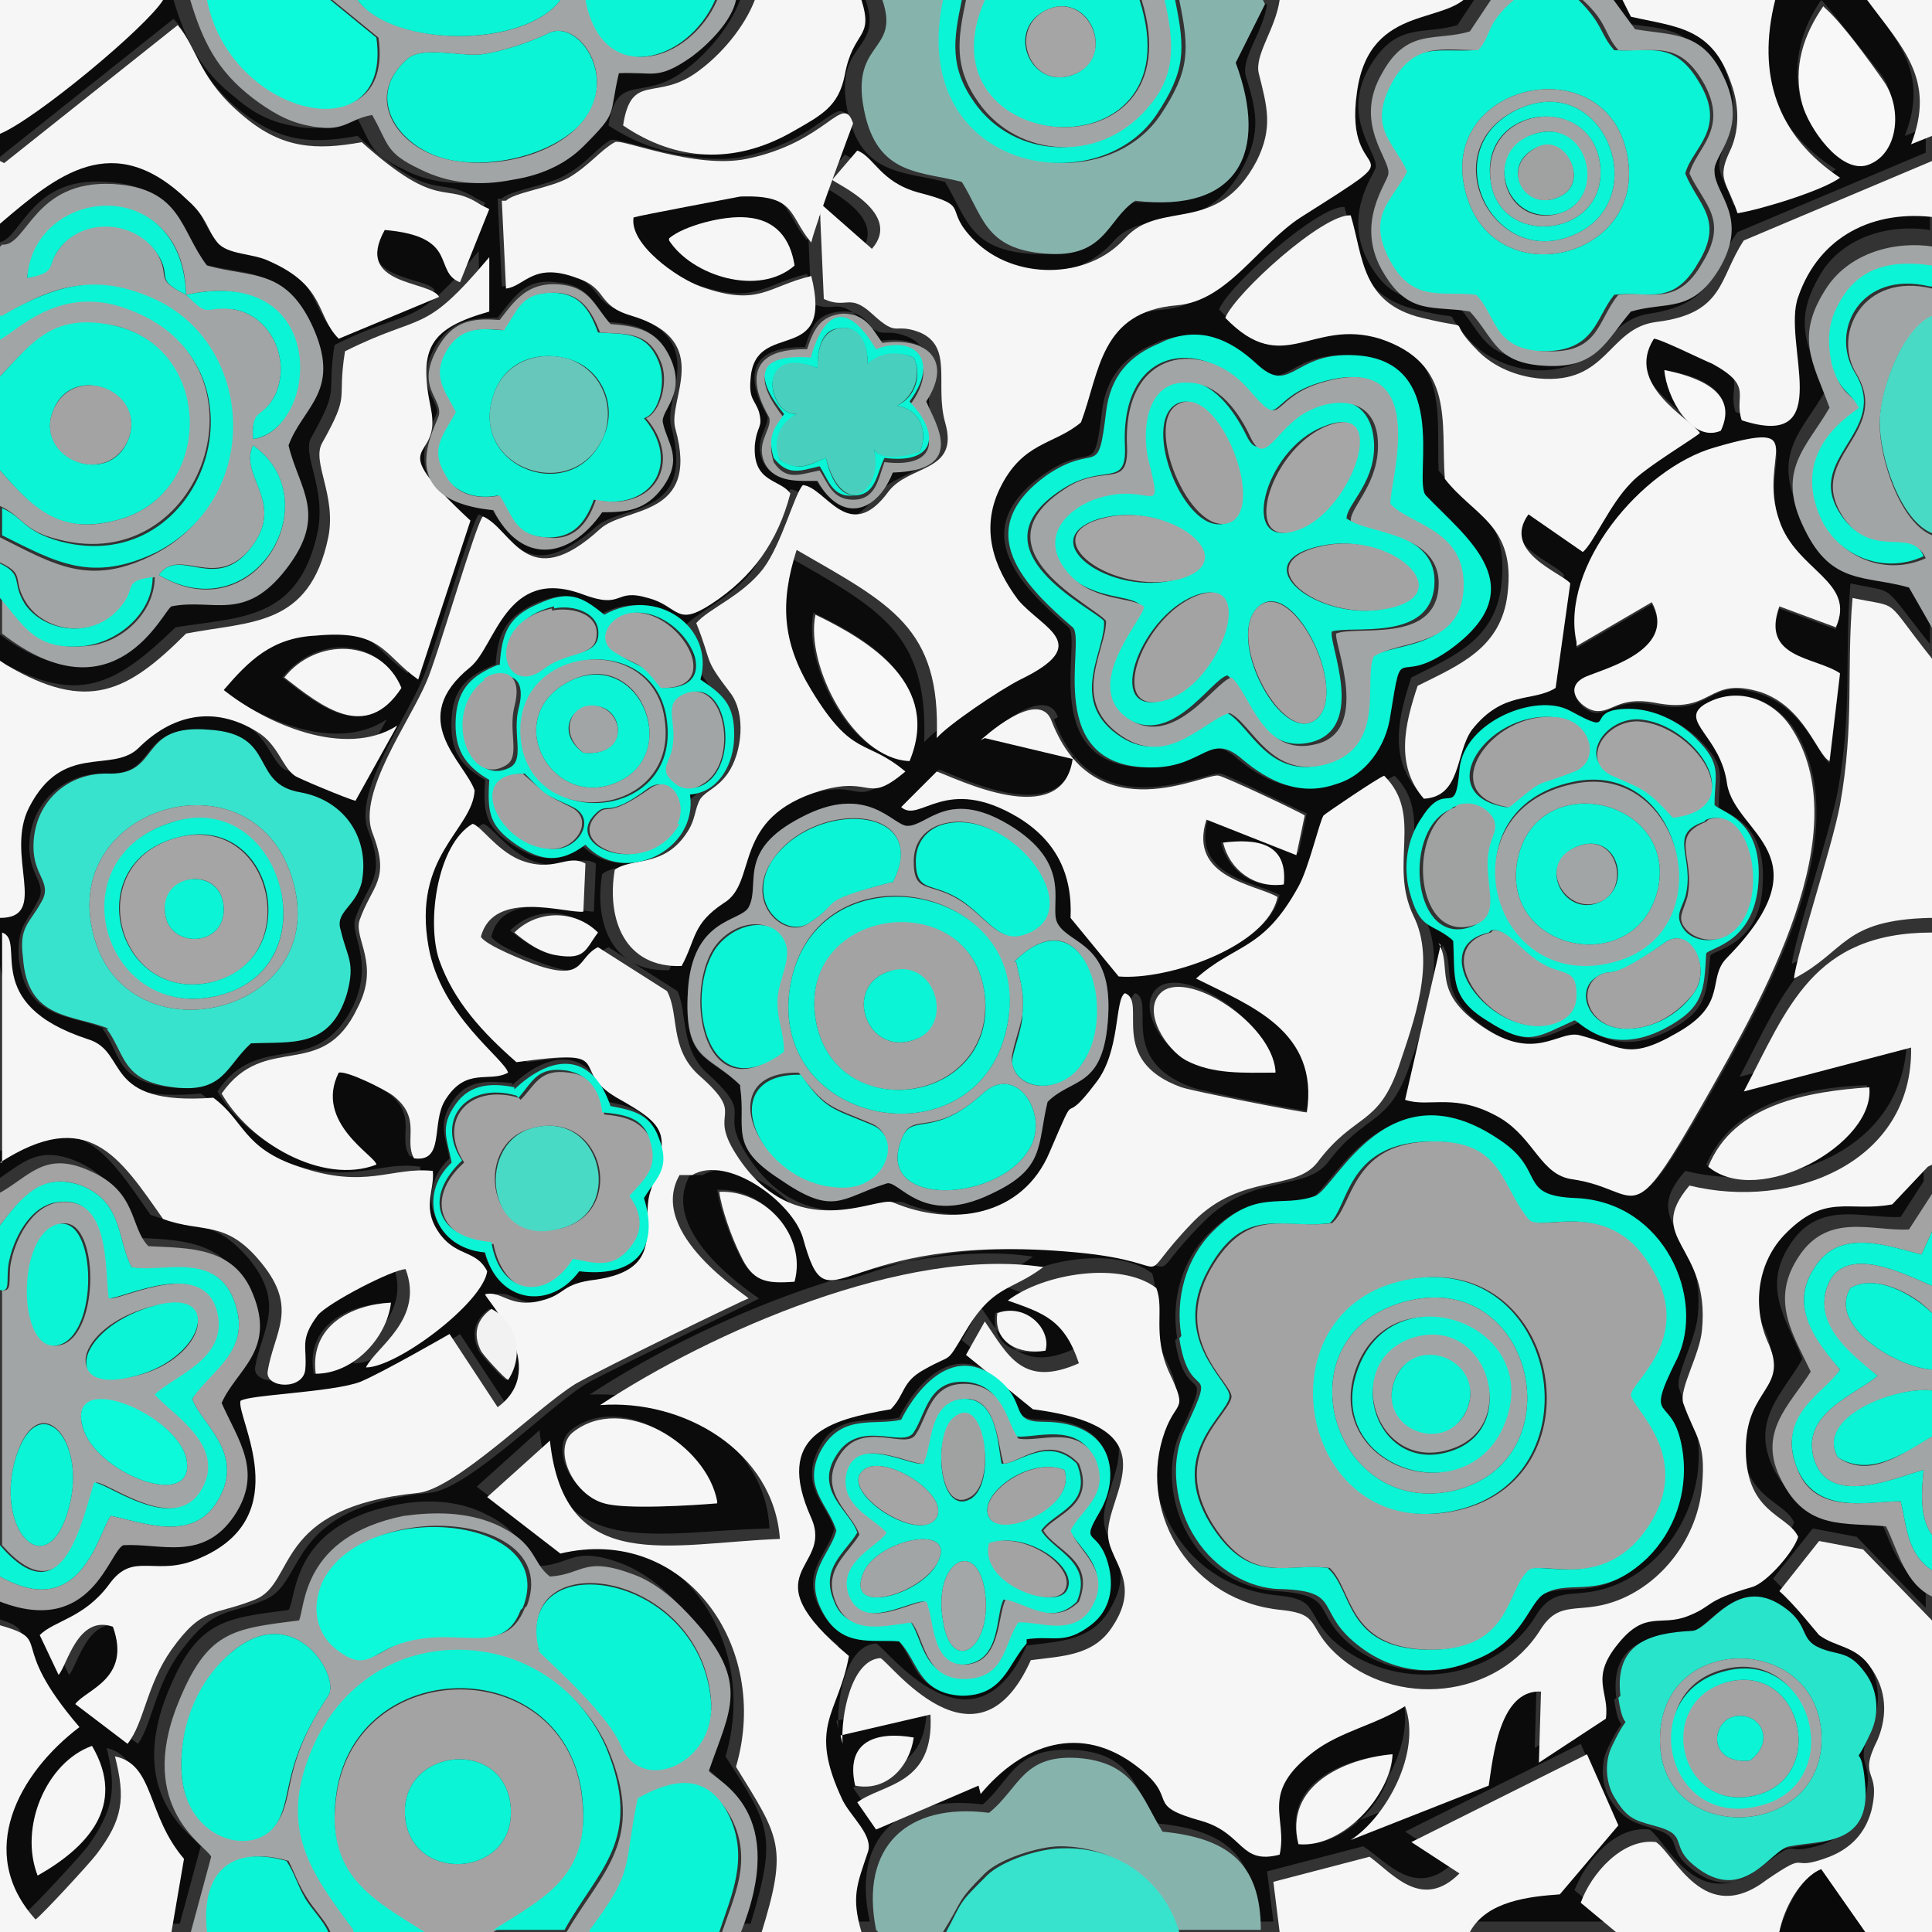 <?xml version="1.0" encoding="UTF-8"?>
<!DOCTYPE svg PUBLIC "-//W3C//DTD SVG 1.1//EN" "http://www.w3.org/Graphics/SVG/1.1/DTD/svg11.dtd">
<!-- Creator: CorelDRAW X6 -->
<svg xmlns="http://www.w3.org/2000/svg" xml:space="preserve" width="520px" height="520px" version="1.1" style="shape-rendering:geometricPrecision; text-rendering:geometricPrecision; image-rendering:optimizeQuality; fill-rule:evenodd; clip-rule:evenodd"
viewBox="0 0 924 924"
 xmlns:xlink="http://www.w3.org/1999/xlink">
 <rect x="0" y="0" width="924" height="924" fill="#333333" stroke="none"/>
 <defs>
  <style type="text/css">
   <![CDATA[
    .fil17 {fill:#090909}
    .fil0 {fill:#0B0B0B}
    .fil3 {fill:#0BF4D5}
    .fil8 {fill:#0CFADA}
    .fil7 {fill:#27E4CB}
    .fil4 {fill:#37E3CC}
    .fil9 {fill:#48CFBD}
    .fil13 {fill:#48DAC5}
    .fil11 {fill:#67C7BA}
    .fil6 {fill:#87B3AD}
    .fil14 {fill:#A0A2A2}
    .fil5 {fill:#A2A5A5}
    .fil2 {fill:#A3A3A3}
    .fil16 {fill:#A4A7A7}
    .fil10 {fill:#A5A5A5}
    .fil15 {fill:#A6A6A6}
    .fil18 {fill:#F2F2F2}
    .fil1 {fill:#F6F6F6}
    .fil12 {fill:#F8F8F8}
   ]]>
  </style>
 </defs>
 <g id="Layer_x0020_1">
  <g id="_594559584">
   <path class="fil0" d="M18 897c-8,-23 4,-55 26,-62 17,29 -3,49 -26,62zm603 -15c-8,-29 21,-41 45,-43 0,21 -23,45 -45,43zm-212 -28c-5,-21 11,-26 28,-23 -2,14 -13,25 -28,23zm364 -42c-3,-25 14,-30 34,-31 10,0 22,-29 46,-10 10,8 7,15 15,18 9,4 14,0 22,12 6,8 7,19 3,28 -10,22 -6,1 -3,25 3,29 -21,27 -36,30 -9,2 -22,29 -46,9 -11,-9 -3,-14 -16,-18 -9,-3 -15,-4 -21,-13 -5,-7 -6,-18 -2,-26 10,-21 6,-2 3,-23zm-283 -27c-9,11 -10,26 -31,25 -22,-1 -21,-16 -30,-26 -14,-1 -27,3 -36,-13 -11,-19 3,-27 6,-40 -4,-12 -17,-21 -7,-39 9,-17 25,-11 38,-14 0,0 20,-43 48,-18 12,11 4,19 20,19 35,0 38,27 27,43 -10,17 -1,8 4,25 3,11 1,22 -8,29 -13,10 -19,5 -31,7zm-148 -67c-12,1 -43,3 -54,0 -15,-4 -25,-26 -15,-34 24,-19 64,7 69,33zm-108 -92c12,7 16,23 8,34 -2,-1 -12,-12 -13,-14 -4,-8 -2,-15 5,-20zm329 14c-3,-18 2,-37 15,-50 21,-21 32,-11 49,-17 10,-4 35,-63 88,-27 23,16 8,27 37,28 42,2 62,48 48,77 -16,35 -1,14 3,46 2,18 -3,36 -17,49 -22,21 -36,10 -49,17 -7,4 -10,23 -34,32 -18,7 -38,5 -54,-6 -23,-17 -8,-26 -38,-28 -17,-1 -32,-10 -41,-24 -10,-15 -13,-37 -5,-53 16,-34 2,-10 -3,-43zm-87 -12c13,-5 26,8 23,18 -13,3 -25,-3 -23,-18zm-326 29c-4,-23 16,-33 36,-34 -1,17 -18,34 -36,34zm193 -88c22,-1 42,21 36,43 -14,2 -20,0 -26,-13 -4,-8 -9,-22 -10,-30zm-98 -50c18,-17 37,-18 46,8 10,2 18,4 23,15 6,15 0,19 -7,29 9,26 -5,38 -31,35 -14,19 -39,15 -45,-9 -24,-2 -33,-27 -16,-43 -2,-11 -6,-17 2,-28 7,-10 17,-9 28,-8zm571 38c13,-30 48,-37 77,-38 2,27 -53,58 -77,38zm-208 -46c-14,1 -30,2 -43,-6 -9,-5 -21,-23 -12,-32 12,-12 53,14 55,37zm-364 -66c11,-11 28,-11 40,0 -6,7 -6,12 -19,11 -8,-1 -15,-6 -21,-11zm110 74c-16,-15 -27,-11 -25,-45 2,-35 25,-33 29,-40 6,-11 -6,-26 25,-43 32,-17 44,4 51,4 10,0 20,-19 51,1 29,19 16,38 21,46 6,10 26,9 24,44 -2,34 -17,28 -29,41 -6,21 -1,31 -27,44 -33,16 -44,-7 -50,-5 -21,6 -25,16 -51,-2 -25,-17 -16,-25 -19,-44zm-304 -27c-16,-7 -38,-4 -41,-34 -1,-15 4,-17 9,-27 5,-8 -4,-12 -4,-26 0,-21 17,-36 37,-35 25,1 14,-23 47,-21 33,3 20,26 44,30 21,4 33,22 29,43 -3,13 -12,14 -10,23 4,12 8,14 3,30 -8,27 -27,23 -46,24 -12,11 -13,24 -37,21 -26,-3 -23,-16 -32,-28zm563 -69c-14,2 -26,-7 -29,-20 16,-2 31,0 29,20zm-283 139c-16,28 32,58 33,59 -1,1 -71,34 -83,41 -19,12 -57,51 -75,52 -69,7 -58,42 -78,51 -19,8 -24,3 -40,24 -13,17 -14,35 -21,45l-25 -19c5,-7 27,-12 18,-37 -17,-6 -22,19 -26,23l-9 -19c6,-7 21,-8 33,-24 12,-17 22,-3 44,-13 46,-20 17,-67 19,-75 4,-2 43,-4 57,-9 10,-3 42,-22 43,-23l23 35c26,-18 -6,-51 -6,-54 8,-2 12,7 27,3 12,-3 9,-8 26,-10 34,-5 20,-26 26,-42 9,-28 9,-31 -16,-45 -24,-14 2,-24 -48,-17 -16,-13 -30,-29 -37,-49 -6,-18 -1,-55 16,-65 4,1 11,12 22,17 16,7 23,-3 32,2l-1 23c-8,0 -44,-11 -49,12 3,5 22,12 28,14 22,7 18,-4 28,-9l33 21c5,11 1,28 15,40 23,21 4,16 18,38 28,44 67,20 75,23 28,12 62,6 75,-24 15,-35 4,-10 22,-33 12,-15 9,-41 14,-43 10,4 -9,32 27,45 5,2 56,12 60,12 5,-39 -27,-51 -53,-64 19,-17 32,-13 49,-44 5,-9 10,-31 12,-34 0,-1 26,-18 29,-19 19,19 1,42 14,67 11,21 1,50 -7,72 -10,29 -21,22 -39,46 -11,14 -36,5 -59,28 -33,33 -3,20 -56,15 -118,-11 -118,40 -131,-7 -5,-17 -36,-40 -53,-30zm366 -112c-10,-9 -15,-5 -20,-23 -3,-12 -1,-25 6,-35 12,-19 16,2 18,-23 2,-22 37,-37 53,-28 24,13 5,0 28,-1 12,0 24,6 32,14 13,13 9,17 9,32 4,4 23,7 21,37 -1,29 -23,31 -25,34 -2,18 -1,26 -20,36 -27,14 -41,-4 -43,-4 -18,8 -22,12 -42,0 -18,-11 -16,-21 -16,-38zm-192 -106c20,54 73,24 80,26 4,1 38,18 41,19l-4 19 -43 -17c-9,28 23,31 34,37 -5,25 -54,40 -76,38l-23 -28c1,-21 -7,-37 -25,-48 -35,-21 -47,3 -56,-5l17 -17c9,3 59,29 65,-6l-42 -10c0,0 28,-26 34,-9zm-267 -26c1,-14 4,-22 18,-29 16,-7 21,-4 32,5 24,-14 53,6 46,31 12,9 17,13 16,30 -1,12 -8,24 -21,25 4,27 -31,44 -50,24 -11,9 -21,8 -33,0 -13,-9 -14,-15 -13,-31 -12,-7 -17,-14 -16,-30 1,-15 9,-20 20,-25zm579 19c15,-9 31,-3 41,10 34,50 -14,132 -40,178 -38,66 -30,43 -64,39 -15,-2 -18,-19 -34,-29 -22,-14 -34,-5 -46,-9l17 -74c7,12 -4,23 21,40 25,17 37,2 46,4 20,5 23,13 47,-1 24,-15 14,-26 24,-36 48,-49 4,-59 0,-83 -4,-23 -24,-30 -11,-38zm-681 -13c16,-20 46,-20 56,5 -17,26 -38,9 -56,-5zm299 39c-27,0 -50,-45 -45,-70 27,13 60,33 45,70zm121 -200c17,-6 32,0 44,11 15,14 16,-2 39,-4 57,-4 36,60 42,67 18,19 53,44 11,74 -26,18 -22,-6 -28,31 -2,14 -12,28 -26,33 -17,5 -32,-1 -45,-12 -14,-13 -18,3 -41,4 -56,2 -33,-61 -40,-67 -22,-19 -50,-46 -12,-73 24,-17 24,3 28,-30 2,-17 11,-27 26,-33zm199 145c-8,-35 31,-83 66,-93 48,-14 21,4 31,35 8,23 36,29 27,51l-27 -10c-9,25 16,24 29,32l-5 42c-5,-3 -12,-26 -33,-33 -26,-9 -22,11 -51,5 -17,-3 -20,4 -28,4 -7,-1 -16,-12 -3,-17 11,-4 42,-12 30,-35l-36 21zm-369 -142c3,-9 5,-16 17,-17 11,-1 14,7 19,14 21,-3 34,9 21,28 5,10 20,33 -16,34 -8,20 -25,24 -36,4 -8,0 -20,2 -25,-8 -5,-10 3,-17 2,-22 0,-1 -22,-33 17,-33zm411 11c14,2 36,9 27,29 -14,6 -26,-16 -27,-29zm-558 -25c8,-10 13,-19 28,-17 15,1 18,10 25,19 13,1 21,3 28,15 9,18 -4,26 -3,32 2,10 10,17 0,31 -8,11 -17,12 -29,12 -16,22 -38,25 -52,-1 -51,-6 -26,-43 -26,-46 0,-7 -11,-13 -1,-31 7,-12 16,-14 29,-14zm82 -38c7,-6 26,-11 37,-10 14,1 21,10 23,23 -17,14 -48,5 -60,-12zm-80 -19c4,-4 21,-6 30,-11 11,-6 15,-13 22,-17 3,-2 39,13 63,8 39,-8 46,-32 51,-17 0,1 -18,49 -20,57 -11,-13 -7,-24 -34,-22 -4,0 -48,8 -51,10 -2,13 21,29 32,33 28,10 32,0 53,-5 11,44 -27,20 -29,49 -1,9 2,9 4,16 3,8 -1,6 -2,16 -1,18 12,16 17,23 -6,23 -17,41 -38,53 -17,11 -15,1 -30,-3 -17,-4 -11,6 -32,-2 -35,-13 -40,25 -53,35 -31,25 -3,45 2,59 -1,19 -30,31 -22,75 6,34 36,53 38,60 -9,5 -19,-2 -30,13 -7,11 0,30 -15,28 -6,-9 4,-19 -10,-30 -4,-3 -22,-12 -26,-11 -12,24 18,41 18,44 -26,9 -61,-11 -74,-34 20,-30 47,-5 65,-41 10,-22 -2,-34 1,-42 6,-17 15,-19 6,-42 -7,-18 18,-53 26,-72 5,-11 24,-77 27,-79 14,6 21,37 56,6 12,-11 48,-4 36,-48 -4,-14 19,-42 -21,-54 -17,-5 -12,-13 -26,-18 -21,-8 -25,5 -34,5l-2 -42zm632 -94c7,8 21,26 28,35 9,13 7,35 -8,40 -13,4 -28,-18 -31,-29 -4,-18 1,-34 10,-47zm-872 61l0 13 83 -66c11,12 10,26 32,44 19,15 34,16 56,12 37,34 38,18 57,30l4 2 -14 35c-12,-5 1,-22 -36,-25 -14,28 23,25 26,32l-48 20c-11,-11 -7,-25 -33,-37 -8,-4 -20,-3 -25,-9 -5,-6 -5,-12 -14,-20 -36,-34 -63,-12 -90,11l0 12c12,1 15,-32 53,-29 33,2 33,21 45,39 21,6 37,1 50,28 15,32 -5,39 -11,58 5,22 19,33 -1,59 -20,26 -35,14 -55,18 -4,2 -27,55 -81,13l0 13c39,23 57,13 86,-15 31,-5 59,-3 68,-46 4,-21 -8,-37 -3,-45 14,-25 7,-19 11,-44 38,-19 37,-6 69,-45l0 26c-28,8 -34,17 -28,46 6,28 -24,13 19,54l-25 76c-17,-12 -17,-24 -49,-21 -21,2 -32,13 -44,26 20,16 58,34 83,17l-20 36c-4,-1 -28,-12 -29,-12 -6,-4 -8,-15 -18,-21 -21,-13 -41,-8 -57,8 -12,13 -36,-3 -52,28 -12,23 10,53 -14,53l0 8c12,4 -11,34 41,51 20,6 6,33 60,28 15,10 13,23 41,33 32,11 44,-1 64,2 1,10 -7,18 4,31 8,10 17,7 22,17 -2,15 -43,47 -58,46 5,-11 28,-23 19,-47 -6,0 -37,15 -42,22 -9,12 -5,15 -6,26 -1,10 -19,9 -18,1 3,-18 15,-30 -3,-52 -17,-20 -28,-14 -47,-21 -21,-30 -35,-54 -78,-27l0 13c15,-8 22,-21 44,-11 23,11 19,27 28,36 19,1 41,1 50,23 11,27 -8,35 -15,52 8,18 20,33 6,54 -15,22 -35,13 -53,14 -8,3 -15,45 -59,27l0 11c28,8 3,6 39,49 -28,23 -50,61 -21,92 3,-2 26,-27 29,-31 12,-17 14,-27 9,-47 18,4 14,29 33,49l-6 35 8 0 10 -37c-2,-4 -36,-23 -16,-73 14,-35 27,-36 58,-40 4,-6 1,-40 50,-50 14,-3 30,-3 44,4 19,9 17,19 26,25 16,-1 16,-10 40,-1 12,5 21,13 29,22 26,30 16,44 7,72 3,5 38,19 15,78l10 0c13,-43 9,-47 -12,-80 17,-57 -25,-115 -84,-102l-35 -27 30 -27c7,64 57,48 110,47 -2,-42 -46,-66 -86,-64 53,-35 147,-76 212,-66 -16,12 -24,8 -38,32 -9,15 -5,9 -19,17 -11,6 -9,12 -16,19 -29,6 -56,13 -38,52 11,25 -31,26 18,66 -5,28 -20,33 -3,69 4,8 15,17 12,25 -5,15 -8,21 -3,38l9 0c-9,-40 14,-61 54,-56 14,-12 15,-28 45,-26 26,2 28,18 38,35 30,3 48,13 47,47l9 0 -3 -24 46 -12c12,8 25,25 43,8l-23 -15 84 -42 15 34 -28 33c-14,1 -35,3 -43,18l71 0 -18 -15c6,-15 20,-31 36,-29 9,7 23,41 53,18 21,-16 8,-4 30,-11 10,-4 17,-11 20,-22 5,-20 -6,-13 3,-34 5,-11 4,-23 -3,-34 -7,-11 -17,-10 -25,-16 -1,-1 -13,-15 -19,-21l19 -24 21 4 33 34 0 -11c-14,-6 -17,-22 -23,-34 -20,-3 -38,2 -50,-22 -11,-23 5,-36 14,-52 -7,-18 -19,-33 -7,-53 14,-24 36,-14 54,-15l11 -17 0 -14 -17 18c-21,4 -32,-5 -52,15 -14,14 -15,35 -7,52 10,22 -9,22 -11,48 -1,33 20,33 25,44 -2,7 -15,22 -22,24 -25,7 -19,9 -31,14 -14,5 -20,-3 -33,13 -14,17 -4,23 -6,36l-32 21 1 -34c-20,-1 -23,32 -25,45l-66 26c17,-11 34,-42 26,-64 -14,9 -32,12 -44,22 -26,20 -12,31 -16,49 -19,5 -17,-10 -37,-16 -29,-8 -10,-10 -31,-26 -28,-21 -55,-12 -75,13l-1 -4 -49 21 -9 -13c13,-9 37,-8 35,-42l-43 10 1 4c-1,-13 3,-40 18,-41 4,1 46,59 72,1 15,-2 30,-2 39,-16 14,-22 -1,-31 -2,-43 -2,-20 33,-52 -36,-61l-32 -26 9 -16c11,16 19,32 45,20 -7,-21 -18,-24 -34,-30 17,-13 54,-19 71,-6 4,11 -3,22 6,40 10,21 3,12 -3,32 -10,37 14,78 57,82 20,2 13,8 26,21 28,26 78,22 98,-12 9,-14 18,-7 35,-13 23,-8 39,-31 42,-55 2,-22 -3,-23 -9,-40 -2,-6 8,-23 9,-35 4,-41 -29,-43 -6,-69 49,12 107,-11 106,-66l-80 21c21,-40 33,-76 90,-76l0 -7c-42,1 -40,16 -65,29 1,-11 18,-62 22,-83 7,-39 3,-64 6,-99 23,5 14,-1 38,29l0 -14 -12 -21c-21,-6 -37,-1 -50,-28 -14,-28 1,-39 12,-58 -8,-21 -17,-33 -1,-58 11,-16 32,-22 51,-19l0 -10c-30,-4 -56,9 -66,38 -8,23 19,75 -27,59 -4,-13 7,-17 -14,-27 -4,-2 -24,-12 -28,-12 -13,22 17,38 22,45 0,0 -27,17 -33,24 -10,10 -18,29 -23,33l-26 -18c-13,18 16,27 20,33l-7 50c-11,7 -26,1 -40,20 -8,11 -5,32 -23,33 -14,-16 -9,-36 -3,-54 20,-10 40,-18 43,-44 4,-34 -15,-37 -30,-55 -1,-27 5,-55 -31,-67 -32,-11 -46,19 -74,-10 5,-12 48,-50 60,-49 6,20 5,42 34,49 28,7 9,-3 27,16 7,7 18,12 29,13 33,2 34,-24 56,-27 32,-5 29,-21 42,-39l90 -38 0 -12 -10 4c12,-31 -4,-46 -21,-69l-43 0c-10,36 1,66 31,85 -8,6 -37,15 -49,17 -5,-15 -10,-16 -4,-29 5,-10 5,-23 1,-33 -9,-27 -26,-26 -48,-32l-4 -8 -9 0 11 15c18,3 32,1 42,22 13,26 -5,38 -4,46 1,11 18,22 2,47 -13,21 -25,15 -42,20 -12,13 -15,27 -40,26 -25,-1 -25,-13 -37,-26 -17,-4 -29,1 -41,-18 -15,-24 1,-44 2,-48 1,-7 -17,-24 -3,-48 13,-22 26,-15 42,-20l10 -15 -9 0c-9,18 -49,5 -55,49 -7,48 34,22 -27,60 -20,13 -35,40 -59,42 -37,3 -37,31 -46,56 -13,11 -28,9 -39,32 -9,19 -4,37 9,53 11,15 35,21 1,38 -10,5 -34,21 -40,28 2,-53 -22,-64 -67,-90 -8,25 -7,44 7,67 20,32 26,22 45,39 -19,16 -15,1 -40,9 -44,13 -31,43 -47,54 -15,9 -13,16 -20,30 -27,1 -36,-22 -32,-46 8,-6 23,-1 34,-17 5,-7 4,-12 7,-17 3,-5 8,-5 13,-12 7,-10 9,-29 1,-39 -13,-17 -8,-13 -16,-33 6,-7 21,-13 32,-26 9,-12 16,-36 19,-40 11,1 22,29 41,3 10,-13 34,-10 27,-33 -5,-18 4,-36 -12,-43 -13,-5 -10,3 -23,-9 -11,-10 -12,-2 -23,-7l-2 -46 25 22c15,-17 -17,-31 -19,-33l12 -14c8,3 11,15 29,20 27,7 10,7 27,23 19,19 54,19 72,-1 16,-19 44,0 63,-37 8,-16 6,-26 1,-42 -3,-9 8,-21 10,-35l-9 0 -14 28c16,43 1,72 -48,66 -13,10 -13,29 -46,25 -25,-3 -27,-17 -37,-34 -19,-5 -39,-3 -46,-31 -9,-37 17,-30 8,-56l-9 0c6,19 -4,14 -8,36 -3,15 -11,19 -25,27 -28,16 -55,14 -81,-3 4,-26 16,-11 36,-26 11,-8 22,-21 27,-34l-10 0c-2,10 -13,21 -21,27 -17,12 -18,7 -35,8 -5,21 1,18 -17,35 -9,9 -21,14 -34,16 -15,3 -31,2 -44,-5 -17,-8 -15,-12 -23,-26 -12,3 -13,9 -31,5 -10,-2 -18,-6 -26,-13 -17,-13 -24,-27 -30,-47l-12 0c-8,13 -61,57 -78,64z"/>
   <path class="fil1" d="M331 562c17,-10 48,13 53,30 13,47 14,-4 131,7 53,5 24,18 56,-15 23,-23 48,-14 59,-28 18,-24 29,-17 39,-46 7,-21 18,-50 7,-72 -12,-25 5,-48 -14,-67 -3,1 -28,18 -29,19 -2,3 -7,25 -12,34 -17,31 -30,27 -49,44 26,13 59,25 53,64 -3,0 -54,-10 -60,-12 -36,-13 -16,-41 -27,-45 -5,3 -2,28 -14,43 -18,24 -7,-2 -22,33 -13,31 -47,36 -75,24 -8,-3 -47,21 -75,-23 -14,-22 6,-17 -18,-38 -14,-13 -9,-29 -15,-40l-33 -21c-10,5 -6,16 -28,9 -6,-2 -26,-10 -28,-14 6,-23 41,-11 49,-12l1 -23c-9,-5 -15,5 -32,-2 -11,-5 -18,-16 -22,-17 -17,10 -22,47 -16,65 7,20 21,35 37,49 50,-7 24,3 48,17 25,14 25,17 16,45 -5,16 8,37 -26,42 -17,2 -14,7 -26,10 -15,4 -19,-5 -27,-3 0,2 32,35 6,54l-23 -35c0,0 -33,19 -43,23 -14,5 -53,6 -57,9 -2,8 27,55 -19,75 -22,10 -32,-4 -44,13 -12,16 -26,17 -33,24l9 19c4,-4 9,-29 26,-23 9,25 -13,30 -18,37l25 19c8,-10 9,-28 21,-45 15,-21 20,-16 40,-24 20,-8 8,-44 78,-51 18,-2 56,-40 75,-52 12,-7 82,-41 83,-41 0,-1 -49,-31 -33,-59z"/>
   <path class="fil1" d="M924 557l0 -111c-57,0 -69,36 -90,76l80 -21c1,55 -57,78 -106,66 -22,26 10,28 6,69 -1,12 -11,28 -9,35 6,17 11,18 9,40 -2,24 -19,47 -42,55 -17,6 -26,-1 -35,13 -21,34 -70,38 -98,12 -14,-13 -7,-19 -26,-21 -43,-4 -68,-45 -57,-82 6,-20 13,-11 3,-32 -8,-18 -2,-30 -6,-40 -17,-13 -54,-7 -71,6 17,6 27,9 34,30 -27,12 -34,-4 -45,-20l-9 16 32 26c69,9 34,41 36,61 1,12 16,22 2,43 -9,14 -24,14 -39,16 -26,58 -68,0 -72,-1 -14,1 -19,28 -18,41l-1 -4 43 -10c2,34 -23,33 -35,42l9 13 49 -21 1 4c20,-24 48,-34 75,-13 21,16 2,18 31,26 20,6 18,21 37,16 4,-18 -10,-29 16,-49 13,-10 30,-13 44,-22 8,22 -9,53 -26,64l66 -26c2,-13 5,-46 25,-45l-1 34 32 -21c2,-13 -8,-19 6,-36 13,-16 20,-8 33,-13 13,-5 7,-7 31,-14 7,-2 20,-17 22,-24 -5,-11 -26,-11 -25,-44 1,-27 20,-27 11,-48 -8,-17 -6,-38 7,-52 20,-21 31,-11 52,-15l17 -18z"/>
   <path class="fil1" d="M702 0l-90 0c-2,14 -12,26 -10,35 4,16 7,26 -1,42 -19,36 -46,18 -63,37 -18,20 -53,20 -72,1 -16,-16 0,-16 -27,-23 -18,-5 -21,-17 -29,-20l-12 14c2,2 34,16 19,33l-25 -22 2 46c11,5 12,-3 23,7 13,12 10,4 23,9 16,7 7,25 12,43 7,24 -17,20 -27,33 -19,26 -30,-2 -41,-3 -4,4 -10,28 -19,40 -10,13 -26,19 -32,26 8,20 3,16 16,33 8,10 6,29 -1,39 -5,7 -10,8 -13,12 -3,5 -2,10 -7,17 -11,16 -26,11 -34,17 -4,24 5,47 32,46 7,-13 5,-20 20,-30 17,-10 3,-41 47,-54 25,-7 21,7 40,-9 -19,-16 -25,-6 -45,-39 -14,-23 -15,-42 -7,-67 45,26 69,37 67,90 5,-6 30,-23 40,-28 35,-17 11,-24 -1,-38 -12,-16 -18,-34 -9,-53 11,-23 26,-21 39,-32 9,-24 9,-53 46,-56 24,-2 39,-29 59,-42 60,-38 20,-12 27,-60 6,-44 46,-31 55,-49z"/>
   <path class="fil2" d="M674 612c73,-14 93,98 20,111 -72,13 -92,-97 -20,-111zm-38 138c11,10 8,38 47,39 41,1 38,-28 49,-38 6,-5 37,11 58,-22 21,-34 -10,-56 -9,-62 1,-7 30,-28 9,-62 -21,-33 -53,-15 -58,-22 -13,-17 -12,-39 -50,-37 -36,2 -35,31 -45,39 -22,3 -40,-9 -58,22 -19,34 10,54 10,61 -1,9 -30,27 -9,61 19,30 35,18 57,21z"/>
   <path class="fil1" d="M240 96l2 42c9,-1 13,-13 34,-5 15,5 9,13 26,18 40,12 17,40 21,54 12,43 -24,37 -36,48 -35,32 -42,0 -56,-6 -3,2 -22,68 -27,79 -8,19 -33,53 -26,72 9,23 0,25 -6,42 -3,9 10,21 -1,42 -17,36 -44,11 -65,41 13,23 48,44 74,34 0,-4 -30,-20 -18,-44 4,-1 22,8 26,11 14,11 5,21 10,30 15,2 8,-17 15,-28 10,-16 21,-8 30,-13 -2,-7 -32,-27 -38,-60 -8,-44 21,-56 22,-75 -5,-14 -33,-34 -2,-59 12,-10 17,-48 53,-35 21,8 15,-3 32,2 15,4 13,14 30,3 20,-13 32,-30 38,-53 -5,-7 -18,-5 -17,-23 1,-10 4,-8 2,-16 -2,-6 -5,-6 -4,-16 2,-29 40,-5 29,-49 -21,5 -25,15 -53,5 -11,-4 -34,-20 -32,-33 3,-1 46,-9 51,-10 27,-1 23,9 34,22 2,-9 20,-57 20,-57 -5,-15 -12,9 -51,17 -25,5 -60,-10 -63,-8 -7,4 -12,11 -22,17 -9,5 -26,7 -30,11z"/>
   <path class="fil1" d="M924 107l0 -30 -90 38c-12,18 -9,35 -42,39 -23,3 -23,30 -56,27 -10,-1 -21,-5 -29,-13 -18,-18 2,-9 -27,-16 -29,-7 -28,-29 -34,-49 -13,-1 -55,37 -60,49 28,29 41,0 74,10 36,12 29,40 31,67 14,18 34,22 30,55 -3,26 -23,34 -43,44 -6,18 -11,38 3,54 18,-1 15,-22 23,-33 15,-19 29,-13 40,-20l7 -50c-4,-5 -33,-15 -20,-33l26 18c5,-4 13,-23 23,-33 6,-7 33,-23 33,-24 -5,-7 -36,-23 -22,-45 3,0 23,10 28,12 20,11 10,15 14,27 46,15 19,-37 27,-59 10,-29 36,-42 66,-38z"/>
   <path class="fil1" d="M362 924l50 0c-5,-17 -2,-23 3,-38 3,-8 -8,-17 -12,-25 -17,-36 -2,-41 3,-69 -49,-41 -7,-41 -18,-66 -18,-40 9,-47 38,-52 7,-7 5,-13 16,-19 14,-8 10,-2 19,-17 14,-24 22,-20 38,-32 -66,-10 -159,31 -212,66 40,-3 83,22 86,64 -53,2 -103,18 -110,-47l-30 27 35 27c59,-14 101,44 84,102 21,34 25,38 12,80z"/>
   <path class="fil1" d="M0 316l0 123c24,0 2,-30 14,-53 16,-31 39,-16 52,-28 16,-16 36,-21 57,-8 10,6 12,17 18,21 1,1 25,11 29,12l20 -36c-25,16 -63,-1 -83,-17 12,-14 23,-25 44,-26 32,-3 32,9 49,21l25 -76c-44,-41 -13,-26 -19,-54 -6,-29 0,-38 28,-46l0 -26c-32,38 -31,26 -69,45 -4,25 3,19 -11,44 -5,9 7,25 3,45 -9,43 -37,40 -68,46 -28,28 -47,38 -86,15z"/>
   <path class="fil3" d="M701 92c-14,-52 66,-70 77,-19 11,51 -64,69 -77,19zm56 -92l-35 0c-14,12 -10,16 -17,24 -16,1 -30,-4 -41,15 -12,22 0,28 7,43 -7,14 -19,21 -8,43 11,20 25,15 41,16 10,11 8,27 34,27 25,0 25,-16 34,-27 15,-2 28,6 40,-15 13,-21 0,-28 -6,-43 3,-12 20,-21 7,-43 -12,-21 -24,-15 -41,-16 -7,-8 -5,-12 -17,-24z"/>
   <path class="fil1" d="M0 556c42,-27 57,-3 78,27 19,7 30,0 47,21 18,22 6,33 3,52 -1,8 17,9 18,-1 1,-11 -3,-14 6,-26 5,-6 36,-22 42,-22 9,24 -14,37 -19,47 15,0 56,-31 58,-46 -5,-10 -14,-7 -22,-17 -10,-13 -3,-21 -4,-31 -20,-2 -32,9 -64,-2 -27,-9 -26,-22 -41,-33 -54,4 -40,-22 -60,-28 -52,-17 -29,-47 -41,-51l0 110z"/>
   <path class="fil4" d="M44 444c-13,-61 82,-86 97,-19 14,62 -84,83 -97,19zm7 48c9,12 7,25 32,28 24,3 25,-10 37,-21 19,-1 38,3 46,-24 4,-15 0,-17 -3,-30 -3,-9 7,-11 10,-23 4,-21 -8,-39 -29,-43 -25,-4 -11,-28 -44,-30 -34,-3 -23,21 -47,21 -21,-1 -37,14 -37,35 0,14 9,17 4,26 -6,11 -11,12 -9,27 2,30 24,27 41,34z"/>
   <path class="fil1" d="M0 77l0 30c27,-23 54,-46 90,-11 9,8 9,14 14,20 5,6 17,5 25,9 27,12 22,26 33,37l48 -20c-4,-8 -41,-5 -26,-32 36,3 23,20 36,25l14 -35 -4 -2c-18,-12 -19,4 -57,-30 -22,4 -38,3 -56,-12 -22,-18 -22,-32 -32,-44l-83 66z"/>
   <path class="fil1" d="M689 452l-17 74c12,4 24,-4 46,9 16,10 19,27 34,29 34,5 26,28 64,-39 26,-46 74,-128 40,-178 -9,-13 -26,-19 -41,-10 -12,8 8,15 11,38 4,24 48,34 0,83 -10,10 1,22 -24,36 -24,14 -27,6 -47,1 -10,-2 -21,13 -46,-4 -25,-17 -14,-28 -21,-40z"/>
   <path class="fil5" d="M120 262c17,-22 -6,-34 1,-49 37,26 1,90 -45,62 10,-14 27,8 44,-13zm-31 -121c68,-15 63,65 32,69 -1,-15 5,-9 11,-22 7,-17 -3,-37 -20,-40 -15,-3 -10,5 -23,-7zm0 0c-16,-8 -7,-8 -14,-20 -10,-16 -34,-17 -45,-4 -9,10 -1,12 -17,16 4,-43 75,-50 76,8zm-89 -23l0 34c26,-16 45,-22 75,-7 46,23 49,94 -1,120 -31,16 -48,5 -74,-8l0 12c13,6 5,8 13,20 9,13 31,17 45,2 9,-10 1,-12 16,-15 0,17 -16,32 -33,33 -23,2 -29,-9 -40,-23l0 17c54,42 77,-11 81,-13 20,-4 35,8 55,-18 20,-26 6,-38 1,-59 7,-19 26,-26 11,-58 -13,-27 -29,-22 -50,-28 -13,-17 -12,-37 -45,-39 -38,-2 -41,30 -53,29z"/>
   <path class="fil1" d="M754 309l36 -21c12,22 -20,31 -30,35 -14,5 -4,16 3,17 8,1 11,-7 28,-4 29,6 25,-13 51,-5 21,7 27,30 33,33l5 -42c-12,-8 -38,-7 -29,-32l27 10c10,-22 -19,-27 -27,-51 -11,-31 17,-49 -31,-35 -35,10 -74,57 -66,93z"/>
   <path class="fil3" d="M602 290c17,-15 45,44 26,55 -17,9 -42,-41 -26,-55zm-28 -6c26,-7 8,44 -18,51 -29,8 -10,-43 18,-51zm58 -23c33,-7 65,23 31,30 -32,7 -70,-22 -31,-30zm-106 -13c33,-9 69,20 37,29 -32,9 -70,-19 -37,-29zm107 -44c31,-13 13,39 -12,49 -29,12 -17,-38 12,-49zm-70 -11c19,-9 43,50 24,57 -20,8 -42,-48 -24,-57zm-18 97c-1,7 -29,39 -7,53 22,15 41,-18 49,-20 9,7 15,38 40,32 27,-7 8,-48 10,-53 10,-3 47,5 49,-22 2,-26 -33,-26 -42,-32 0,-7 15,-18 13,-38 -2,-20 -19,-22 -34,-14 -15,8 -20,27 -27,12 -6,-12 -16,-26 -30,-26 -19,0 -23,22 -19,36 7,33 2,10 -26,20 -16,5 -25,19 -13,34 13,15 31,12 37,17z"/>
   <path class="fil6" d="M604 0l-40 0c5,24 5,34 -9,55 -29,43 -119,26 -102,-55l-31 0c9,26 -17,19 -8,56 7,28 27,26 46,31 10,16 11,31 37,34 32,4 32,-16 46,-25 49,6 64,-23 48,-66l14 -28z"/>
   <path class="fil1" d="M775 924l76 0c2,-11 10,-26 20,-30l21 30 32 0 0 -149 -33 -34 -21 -4 -19 24c7,6 18,20 19,21 8,6 18,5 25,16 7,10 8,22 3,34 -10,20 2,13 -3,34 -3,11 -10,18 -20,22 -21,8 -8,-4 -30,11 -30,23 -44,-12 -53,-18 -16,-2 -31,15 -36,29l18 15z"/>
   <path class="fil1" d="M471 353l42 10c-5,35 -56,9 -65,6l-17 17c9,8 21,-16 56,5 18,11 26,27 25,48l23 28c23,2 71,-14 76,-38 -10,-6 -43,-9 -34,-37l43 17 4 -19c-3,-2 -37,-18 -41,-19 -6,-2 -59,28 -80,-26 -6,-17 -34,9 -34,9z"/>
   <path class="fil5" d="M157 811c-22,33 -16,47 -24,60 -10,17 -43,9 -46,-21 -2,-22 7,-45 24,-60 30,-25 52,12 46,21zm101 -22c-13,-51 76,-39 82,23 3,31 -33,46 -43,22 -7,-17 -40,-45 -40,-46zm-7 -20c-10,25 -32,6 -60,17 -12,5 -15,12 -28,2 -10,-8 -12,-20 -7,-32 19,-40 113,-33 96,12zm-160 155l9 0c-3,-27 11,-42 38,-34 3,6 5,12 9,18 3,5 9,11 11,16l12 0c-20,-27 -36,-48 -20,-86 12,-29 38,-48 70,-48 31,0 59,19 71,47 18,43 -3,58 -20,87l12 0c22,-30 16,-30 23,-63 17,-10 33,-12 44,9 10,20 1,37 -5,55l9 0c24,-59 -11,-73 -15,-78 10,-29 20,-42 -7,-72 -8,-9 -18,-18 -29,-22 -24,-9 -24,0 -40,1 -9,-7 -6,-16 -26,-25 -14,-6 -29,-6 -44,-4 -49,10 -47,44 -50,50 -32,4 -44,5 -58,40 -20,50 14,68 16,73l-10 37z"/>
   <path class="fil2" d="M194 871c-5,-34 45,-41 50,-9 5,35 -45,40 -50,9zm9 53l33 0c25,-17 48,-26 42,-67 -10,-66 -107,-65 -117,1 -6,40 17,50 42,67z"/>
   <path class="fil3" d="M636 750c-21,-3 -38,9 -57,-21 -21,-34 8,-52 9,-61 1,-7 -29,-27 -10,-61 17,-31 35,-19 58,-22 9,-8 8,-37 45,-39 38,-2 36,20 50,37 5,7 38,-11 58,22 22,34 -8,55 -9,62 0,6 30,29 9,62 -21,33 -52,17 -58,22 -11,10 -8,39 -49,38 -39,-1 -35,-29 -47,-39zm-72 -110c5,33 19,9 3,43 -8,16 -5,38 5,53 9,14 25,24 41,24 30,1 15,11 38,28 16,12 36,14 54,6 24,-9 26,-28 34,-32 13,-7 27,4 49,-17 13,-13 19,-31 17,-49 -4,-32 -20,-12 -3,-46 14,-29 -6,-75 -48,-77 -29,-1 -14,-13 -37,-28 -53,-36 -78,23 -88,27 -17,6 -28,-4 -49,17 -13,13 -18,32 -15,50z"/>
   <path class="fil7" d="M794 835c-3,-54 73,-55 77,-7 4,51 -74,56 -77,7zm-20 -23c3,21 7,2 -3,23 -4,8 -3,19 2,26 6,10 11,10 21,13 13,4 5,9 16,18 24,20 37,-8 46,-9 15,-3 39,0 36,-30 -2,-24 -7,-3 3,-25 4,-9 3,-20 -3,-28 -8,-11 -13,-8 -22,-12 -9,-4 -5,-10 -15,-18 -24,-19 -37,10 -46,10 -20,1 -37,6 -34,31z"/>
   <path class="fil3" d="M664 241c9,10 36,12 35,40 -2,30 -31,26 -43,33 -5,11 6,42 -21,51 -28,9 -37,-18 -48,-24 -12,3 -30,27 -53,10 -23,-17 -5,-40 -6,-54 -5,-6 -65,-34 -20,-63 20,-13 31,0 30,-21 -2,-47 36,-52 58,-27 17,20 10,6 32,-2 58,-20 36,48 36,57zm-109 -77c-15,6 -24,16 -26,33 -4,33 -4,14 -28,30 -38,27 -10,54 12,73 7,6 -16,69 40,67 23,-1 26,-17 41,-4 13,11 28,18 45,12 14,-4 24,-18 26,-33 6,-37 2,-13 28,-31 42,-30 8,-54 -11,-74 -7,-7 15,-71 -42,-67 -22,2 -24,18 -39,4 -13,-12 -27,-18 -44,-11z"/>
   <path class="fil5" d="M547 290c-7,-5 -25,-2 -37,-17 -12,-15 -2,-28 13,-34 28,-10 34,12 26,-20 -3,-15 0,-37 19,-36 15,0 25,15 30,26 7,15 12,-4 27,-12 15,-8 33,-6 34,14 1,20 -13,31 -13,38 8,6 44,6 42,32 -2,27 -39,18 -49,22 -1,5 17,47 -10,53 -25,6 -31,-24 -40,-32 -8,2 -27,34 -49,20 -23,-15 5,-46 7,-53zm118 -49c-1,-9 22,-77 -36,-57 -22,8 -15,22 -32,2 -21,-24 -60,-20 -58,27 1,22 -11,8 -30,21 -44,29 15,56 20,63 0,14 -17,37 6,54 23,17 40,-6 53,-10 11,5 20,33 48,24 27,-9 16,-40 21,-51 12,-8 42,-4 43,-33 1,-28 -26,-30 -35,-40z"/>
   <path class="fil6" d="M420 924l31 0c10,-16 6,-14 20,-28 7,-7 26,-13 36,-13 26,0 48,16 56,40l40 0c0,-33 -17,-44 -47,-47 -10,-16 -13,-32 -38,-35 -29,-3 -30,14 -45,26 -39,-5 -62,16 -54,56z"/>
   <path class="fil1" d="M924 439l0 -124c-24,-30 -14,-24 -38,-29 -3,35 1,60 -6,99 -4,21 -21,72 -22,83 25,-13 23,-28 65,-29z"/>
   <path class="fil5" d="M33 721c-10,37 -35,12 -26,-22 10,-37 35,-12 26,22zm7 -37c-10,-29 43,-9 49,13 6,26 -41,9 -49,-13zm32 -59c35,-10 27,25 -7,33 -36,9 -30,-23 7,-33zm-45 -39c20,-9 22,50 3,57 -20,7 -21,-49 -3,-57zm-26 31l0 122c30,34 39,-11 45,-30 6,0 38,25 51,4 13,-20 -13,-35 -22,-46 9,-9 35,-16 30,-39 -6,-27 -45,-7 -52,-7 -2,-13 1,-49 -25,-46 -13,2 -21,18 -23,30 -1,7 1,13 -4,12z"/>
   <path class="fil3" d="M289 208c-14,35 -65,16 -53,-19 5,-16 21,-22 37,-17 15,5 22,22 16,36zm-48 -50c-11,-1 -21,-2 -28,9 -8,13 -1,20 4,30 -6,10 -13,17 -5,30 6,9 16,12 26,10 6,9 6,18 22,20 14,1 20,-7 24,-18 28,6 42,-18 24,-39 7,-2 11,-17 7,-27 -6,-15 -17,-13 -29,-14 -4,-11 -9,-19 -22,-19 -16,0 -17,8 -24,18z"/>
   <path class="fil5" d="M494 546c-12,30 -79,33 -62,-3 5,-11 15,1 38,-20 15,-14 30,7 24,23zm-112 -33c13,17 15,16 34,24 16,6 7,31 -15,30 -38,-1 -62,-54 -20,-54zm100 -24c-12,69 -116,51 -104,-18 12,-68 115,-49 104,18zm3 -29c33,-33 49,22 33,48 -11,16 -32,14 -34,0 -1,-4 4,-16 5,-23 1,-11 -1,-15 -3,-25zm-111 43c-37,29 -47,-26 -33,-49 9,-14 29,-17 34,-2 2,7 -3,16 -4,24 -1,11 3,17 3,27zm74 -108c32,-13 74,41 41,52 -14,4 -19,-13 -37,-20 -10,-4 -15,-2 -15,-15 0,-8 4,-14 11,-17zm-22 27c-39,10 -22,9 -40,20 -11,7 -30,-10 -17,-30 19,-30 77,-28 58,10zm-72 98c3,20 -6,28 19,44 26,18 29,9 51,2 6,-2 17,21 50,5 26,-12 22,-23 27,-44 12,-12 27,-6 29,-41 2,-35 -18,-34 -24,-44 -5,-8 8,-27 -21,-46 -31,-20 -41,-1 -51,-1 -7,0 -19,-21 -51,-4 -31,16 -19,32 -25,43 -4,7 -27,5 -29,40 -2,34 10,30 25,45z"/>
   <path class="fil1" d="M612 924l91 0c8,-15 29,-17 43,-18l28 -33 -15 -34 -84 42 23 15c-18,18 -32,0 -43,-8l-46 12 3 24z"/>
   <path class="fil3" d="M61 211c-10,23 -46,7 -35,-16 10,-22 45,-7 35,16zm-61 -31l0 45c15,17 27,31 55,24 47,-11 49,-81 1,-93 -30,-8 -40,7 -56,24z"/>
   <path class="fil3" d="M169 924l34 0c-25,-16 -48,-27 -42,-67 10,-65 106,-67 117,-1 6,41 -17,51 -42,67l34 0c16,-29 38,-43 20,-87 -12,-28 -39,-47 -71,-47 -32,0 -58,19 -70,48 -16,38 0,59 20,86z"/>
   <path class="fil1" d="M0 924l82 0 6 -35c-18,-21 -14,-45 -33,-49 5,20 4,30 -9,47 -3,4 -26,29 -29,31 -29,-32 -8,-70 21,-92 -36,-42 -11,-41 -39,-49l0 148z"/>
   <path class="fil2" d="M253 540c35,-11 47,38 17,47 -37,11 -44,-39 -17,-47zm-5 -15c-24,-7 -39,11 -26,31 -19,17 -12,37 14,39 5,25 26,29 39,8 10,2 19,4 27,-5 6,-8 5,-18 0,-25 7,-7 14,-13 10,-26 -4,-11 -13,-13 -23,-14 -1,-10 -6,-19 -17,-20 -14,-2 -16,6 -23,13z"/>
   <path class="fil5" d="M924 301l0 -45c-15,-6 -25,-36 -25,-53 0,-17 11,-46 25,-51l0 -14c-33,-8 -48,22 -36,41 17,29 -26,40 -6,69 15,21 33,5 39,19 -20,9 -42,-1 -50,-20 -13,-31 16,-48 19,-51 -5,-9 -10,-7 -13,-21 -3,-10 -2,-19 3,-28 9,-19 26,-23 45,-19l0 -10c-19,-3 -40,3 -51,19 -16,24 -7,36 1,58 -11,19 -26,30 -12,58 13,27 29,22 50,28l12 21z"/>
   <path class="fil1" d="M412 0l-51 0c-5,13 -16,26 -27,34 -20,15 -32,0 -36,26 25,17 53,19 81,3 14,-8 22,-12 25,-27 4,-22 14,-17 8,-36z"/>
   <path class="fil3" d="M157 811c6,-9 -16,-46 -46,-21 -17,14 -26,37 -24,60 3,31 36,39 46,21 7,-13 2,-27 24,-60z"/>
   <path class="fil3" d="M257 789c0,1 33,29 40,46 10,24 46,8 43,-22 -6,-63 -96,-74 -82,-23z"/>
   <path class="fil3" d="M451 775c-5,-28 16,-40 20,-14 4,27 -16,41 -20,14zm23 -37c17,-6 43,12 36,23 -6,9 -41,-4 -36,-23zm-26 10c-8,15 -44,25 -35,4 7,-16 46,-24 35,-4zm61 -45c6,17 -27,31 -35,24 -9,-10 17,-31 35,-24zm-97 1c9,-11 45,12 35,23 -10,10 -44,-13 -35,-23zm44 -25c15,-12 21,31 8,38 -15,8 -18,-30 -8,-38zm-15 21c-6,1 -32,-14 -37,4 -4,16 13,22 19,29 -4,6 -24,14 -18,30 6,18 31,2 37,3 4,8 2,32 20,30 17,-2 14,-24 18,-31 10,2 23,13 35,1 8,-19 -11,-24 -17,-34 6,-9 25,-12 17,-32 -14,-14 -29,1 -36,0 -2,-10 -2,-32 -19,-31 -16,1 -15,22 -19,30z"/>
   <path class="fil8" d="M250 769c18,-45 -77,-53 -96,-12 -5,12 -3,24 7,32 13,10 16,3 28,-2 28,-11 51,7 60,-17z"/>
   <path class="fil3" d="M796 451c12,-9 23,12 14,24 -7,10 -19,17 -32,17 -19,0 -25,-19 -14,-25 8,-5 4,4 32,-16zm-83 -6c8,-2 15,13 28,18 8,3 13,2 12,13 0,7 -4,12 -12,14 -29,6 -60,-37 -29,-44zm39 -71c54,-12 73,75 16,86 -55,11 -77,-73 -16,-86zm64 18c23,-8 32,45 8,56 -6,3 -15,2 -19,-4 -4,-6 -1,-9 1,-15 5,-19 -9,-30 9,-36zm-121 -6c6,-2 14,0 17,6 4,6 0,9 -2,16 -3,16 8,32 -9,36 -26,6 -30,-48 -7,-57zm105 4c-12,-13 -13,-13 -29,-20 -16,-7 -4,-26 12,-26 27,1 55,41 18,46zm-80 -4c-36,-6 -9,-46 23,-43 16,1 22,21 9,26 -20,8 -14,2 -31,17zm-25 64c1,17 -2,27 16,38 20,13 24,8 42,0 2,0 16,18 43,4 19,-10 19,-18 20,-36 2,-3 23,-5 25,-34 2,-30 -17,-33 -21,-37 0,-15 4,-19 -9,-32 -8,-8 -20,-14 -32,-14 -23,0 -4,14 -28,1 -16,-9 -51,5 -53,28 -2,25 -6,4 -18,23 -7,10 -9,23 -6,35 5,19 10,15 20,23z"/>
   <path class="fil3" d="M262 16c-8,4 -23,9 -32,10 -10,1 -28,-4 -35,2 -21,18 -5,42 18,48 20,5 48,-1 63,-15 22,-21 1,-53 -14,-45z"/>
   <path class="fil5" d="M262 16c15,-8 36,23 14,45 -15,15 -43,20 -63,15 -24,-6 -39,-30 -18,-48 7,-6 25,-1 35,-2 9,-1 24,-6 32,-10zm90 -16l-9 0c-13,30 -54,42 -62,0l-13 0c-17,23 -79,23 -97,0l-12 0 22 18c8,55 -70,37 -81,-18l-9 0c6,20 13,34 30,47 8,6 16,11 26,13 18,4 19,-3 31,-5 8,14 6,18 23,26 14,7 29,8 44,5 13,-2 25,-7 34,-16 17,-17 12,-14 17,-35 16,-1 18,4 35,-8 8,-6 19,-17 21,-27z"/>
   <path class="fil2" d="M424 465c23,-8 32,25 14,32 -23,9 -35,-24 -14,-32zm-34 22c8,52 86,42 81,-11 -6,-53 -89,-44 -81,11z"/>
   <path class="fil3" d="M0 586l0 31c5,1 3,-4 4,-12 2,-12 10,-28 23,-30 26,-4 23,32 25,46 7,0 46,-20 52,7 5,22 -21,30 -30,39 9,10 35,25 22,46 -13,21 -45,-4 -51,-4 -6,19 -15,65 -45,30l0 15c39,22 47,-21 53,-29 15,3 39,13 51,-7 14,-23 -8,-37 -12,-49 9,-13 29,-23 20,-47 -9,-24 -35,-14 -49,-16 -7,-13 -4,-31 -24,-39 -20,-7 -29,6 -39,19z"/>
   <path class="fil2" d="M0 569l0 17c10,-13 20,-26 39,-19 20,8 17,26 24,39 14,3 40,-8 49,16 9,24 -11,33 -20,47 4,12 26,26 12,49 -12,20 -36,10 -51,7 -6,8 -14,51 -53,29l0 12c44,17 52,-24 59,-27 18,-1 38,8 53,-14 14,-21 2,-36 -6,-54 7,-16 26,-25 15,-52 -9,-23 -31,-22 -50,-23 -9,-9 -5,-26 -28,-36 -22,-10 -29,3 -44,11z"/>
   <path class="fil9" d="M391 176c-30,-13 -24,23 -10,22 -9,4 -13,13 -8,22 9,6 14,2 22,-1 8,31 29,16 23,-4 4,6 16,4 22,1 4,-10 0,-20 -11,-22 8,-4 12,-15 8,-23 -7,-3 -16,-4 -22,3 0,-9 -3,-19 -14,-17 -9,2 -10,12 -10,19z"/>
   <path class="fil5" d="M768 0l-11 0c12,11 10,16 17,24 18,1 29,-5 41,16 12,22 -4,31 -7,43 7,15 19,22 6,43 -12,21 -25,13 -40,15 -10,12 -9,28 -34,27 -26,0 -24,-17 -34,-27 -16,-2 -30,4 -41,-16 -12,-22 1,-29 8,-43 -7,-15 -19,-21 -7,-43 11,-19 24,-15 41,-15 7,-8 3,-12 17,-24l-11 0 -10 15c-16,5 -30,-2 -42,20 -14,24 4,41 3,48 0,4 -17,24 -2,48 12,20 24,15 41,18 12,13 12,25 37,26 24,1 28,-12 40,-26 17,-5 29,1 42,-20 15,-25 -2,-36 -2,-47 -1,-8 17,-20 4,-46 -10,-21 -24,-19 -42,-22l-11 -15z"/>
   <path class="fil3" d="M410 733c-3,-10 -21,-20 -10,-37 11,-18 32,-3 37,-11 6,-9 7,-26 26,-24 16,2 17,17 23,26 9,1 29,-7 37,10 8,17 -7,25 -12,34 5,10 20,19 11,35 -9,17 -27,8 -36,9 -7,10 -6,27 -26,27 -19,0 -19,-20 -25,-27 -11,1 -30,7 -36,-9 -7,-16 5,-23 11,-33zm81 51c13,-2 18,3 31,-7 9,-7 11,-18 8,-29 -5,-18 -14,-8 -4,-25 10,-17 7,-43 -27,-43 -16,0 -8,-8 -20,-19 -28,-25 -48,18 -48,18 -13,3 -28,-3 -38,14 -10,18 3,26 7,39 -3,12 -17,21 -6,40 9,16 23,12 36,13 9,9 9,25 30,26 20,0 22,-15 31,-25z"/>
   <path class="fil3" d="M282 924l62 0c6,-18 14,-35 5,-55 -10,-21 -26,-19 -44,-9 -7,33 -1,34 -23,63z"/>
   <path class="fil3" d="M500 5c20,-10 34,20 15,30 -21,10 -35,-20 -15,-30zm45 -5l-75 0c-33,75 103,87 75,0z"/>
   <path class="fil1" d="M850 0l-74 0 4 8c22,5 39,5 48,32 4,11 4,23 -1,33 -6,13 -1,14 4,29 12,-2 41,-11 49,-17 -30,-20 -40,-49 -31,-85z"/>
   <path class="fil3" d="M390 487c-8,-54 75,-64 81,-11 6,53 -73,63 -81,11zm92 2c12,-67 -92,-85 -104,-18 -12,69 92,87 104,18z"/>
   <path class="fil5" d="M442 699c4,-8 2,-29 19,-30 16,-1 16,22 19,31 7,0 22,-15 36,0 8,20 -11,24 -17,32 6,10 25,14 17,34 -12,12 -25,1 -35,-1 -4,7 -2,29 -18,31 -18,2 -16,-22 -20,-30 -6,-1 -30,15 -37,-3 -6,-16 15,-24 18,-30 -6,-7 -23,-13 -19,-29 5,-18 31,-3 37,-4zm-31 35c-6,10 -18,17 -11,33 7,16 25,10 36,9 6,7 6,27 25,27 20,0 19,-17 26,-27 9,-1 28,8 36,-9 8,-16 -7,-25 -11,-35 5,-10 19,-17 12,-34 -8,-17 -27,-8 -37,-10 -6,-9 -7,-24 -23,-26 -19,-2 -20,15 -26,24 -5,8 -26,-8 -37,11 -10,17 7,27 10,37z"/>
   <path class="fil10" d="M79 437c-2,-20 27,-23 28,-3 1,19 -26,20 -28,3zm8 -37c-49,11 -32,79 13,70 45,-9 32,-79 -13,-70z"/>
   <path class="fil4" d="M451 924l113 0c-7,-24 -29,-41 -56,-40 -11,0 -29,6 -36,13 -14,14 -11,11 -20,28z"/>
   <path class="fil8" d="M158 0l-59 0c11,56 89,74 81,18l-22 -18z"/>
   <path class="fil3" d="M674 622c60,-14 80,77 21,91 -59,13 -84,-76 -21,-91zm-1 -10c-72,14 -52,124 20,111 73,-13 53,-125 -20,-111z"/>
   <path class="fil3" d="M754 405c19,-8 27,18 12,26 -17,9 -32,-17 -12,-26zm39 20c9,-43 -57,-58 -67,-15 -10,45 57,59 67,15z"/>
   <path class="fil3" d="M324 394c-15,27 -56,11 -39,-5 6,-6 5,3 25,-12 10,-7 19,7 13,17zm-73 -24c12,12 6,8 23,16 12,6 2,21 -10,20 -24,-1 -41,-36 -13,-36zm-1 -17c-4,-45 64,-52 69,-8 6,48 -65,53 -69,8zm87 22c-5,3 -10,2 -14,-1 -5,-5 -2,-8 -1,-14 4,-14 -4,-23 6,-28 20,-9 26,33 9,43zm-104 -49c6,-4 20,-6 15,13 -3,12 3,24 -4,28 -19,10 -31,-26 -10,-41zm84 3c-11,-14 -10,-8 -22,-17 -10,-7 -2,-19 10,-19 23,0 43,37 12,36zm-52 -38c9,-2 23,2 21,14 -2,9 -14,6 -25,14 -20,16 -29,-21 4,-29zm-27 27c-12,5 -19,11 -20,25 -1,15 4,23 16,30 -1,16 0,22 13,31 12,8 21,9 33,0 18,20 54,3 50,-24 13,-1 20,-13 21,-25 1,-17 -4,-22 -16,-30 7,-25 -21,-45 -46,-31 -11,-9 -17,-12 -32,-5 -14,6 -17,14 -18,29z"/>
   <path class="fil2" d="M924 764l0 -13c-12,-8 -12,-21 -15,-33 -17,0 -42,7 -50,-17 -9,-24 14,-34 21,-46 -11,-14 -25,-30 -12,-49 12,-19 35,-10 51,-6l5 -11 0 -18 -11 17c-18,1 -40,-9 -54,15 -12,20 -1,36 7,53 -10,16 -26,29 -14,52 12,24 30,20 50,22 6,12 9,28 23,34z"/>
   <path class="fil1" d="M0 64c17,-7 70,-51 78,-64l-78 0 0 64z"/>
   <path class="fil3" d="M0 151l0 13c9,-5 29,-29 65,-14 66,27 33,127 -36,109 -18,-5 -17,-11 -28,-16l0 13c26,13 43,23 74,8 50,-26 47,-97 1,-120 -29,-14 -49,-8 -75,7z"/>
   <path class="fil3" d="M924 751l0 -17c-6,-8 -5,-21 -4,-31 -12,3 -44,18 -52,-4 -8,-23 20,-32 30,-41 -11,-10 -31,-24 -24,-43 8,-21 38,-5 50,0l0 -26 -5 11c-16,-4 -39,-13 -51,6 -13,19 1,36 12,49 -7,11 -30,21 -21,46 9,24 34,17 50,17 3,12 3,25 15,33z"/>
   <path class="fil5" d="M0 164l0 16c16,-17 26,-31 56,-24 47,12 46,82 -1,93 -27,7 -40,-7 -55,-24l0 17c11,5 11,12 28,16 69,18 103,-82 36,-109 -35,-15 -56,10 -65,14z"/>
   <path class="fil11" d="M289 208c5,-14 -1,-30 -16,-36 -15,-5 -32,1 -37,17 -12,35 39,53 53,19z"/>
   <path class="fil5" d="M720 677c-15,49 -87,26 -72,-21 16,-48 85,-23 72,21zm-46 -55c-63,15 -38,104 21,91 59,-14 39,-105 -21,-91z"/>
   <path class="fil5" d="M793 425c-10,44 -77,30 -67,-15 10,-43 76,-28 67,15zm-41 -50c-61,13 -40,97 16,86 58,-11 38,-98 -16,-86z"/>
   <path class="fil5" d="M924 734l0 -47c-13,7 -29,21 -45,10 -11,-19 28,-34 45,-32l0 -10c-17,-1 -50,-21 -39,-39 12,-7 31,3 39,12l0 -13c-12,-5 -42,-21 -50,0 -7,19 12,33 24,43 -10,9 -38,18 -30,41 8,22 40,7 52,4 -1,10 -2,23 4,31z"/>
   <path class="fil3" d="M494 546c6,-16 -9,-37 -24,-23 -23,21 -33,10 -38,20 -17,36 50,33 62,3z"/>
   <path class="fil3" d="M427 422c19,-37 -38,-40 -58,-10 -12,20 6,36 17,30 18,-11 2,-10 40,-20z"/>
   <path class="fil3" d="M449 395c-7,3 -11,9 -11,17 0,13 6,11 15,15 17,7 23,25 37,20 33,-11 -9,-64 -41,-52z"/>
   <path class="fil3" d="M382 514c-42,0 -19,53 20,54 22,1 30,-24 15,-30 -19,-8 -22,-7 -34,-24z"/>
   <path class="fil1" d="M343 718c-5,-27 -45,-52 -69,-33 -10,8 0,30 15,34 10,3 42,1 54,0z"/>
   <path class="fil12" d="M872 3c-9,13 -15,29 -10,47 3,11 18,33 31,29 15,-5 17,-27 8,-40 -7,-10 -20,-28 -28,-35z"/>
   <path class="fil3" d="M486 460c2,10 4,14 3,25 0,7 -5,19 -5,23 2,14 24,16 34,0 17,-25 0,-81 -33,-48z"/>
   <path class="fil3" d="M375 503c0,-10 -4,-16 -3,-27 1,-8 6,-17 4,-24 -5,-15 -25,-11 -34,2 -15,23 -4,77 33,49z"/>
   <path class="fil2" d="M837 842c-20,2 -19,-18 -8,-21 12,-3 21,11 8,21zm-9 -38c-37,7 -27,62 10,55 36,-7 25,-62 -10,-55z"/>
   <path class="fil3" d="M194 871c5,31 55,26 50,-9 -5,-32 -55,-25 -50,9z"/>
   <path class="fil1" d="M817 558c24,20 80,-11 77,-38 -29,2 -65,8 -77,38z"/>
   <path class="fil13" d="M253 540c-26,9 -20,59 17,47 29,-9 17,-58 -17,-47z"/>
   <path class="fil3" d="M675 641c36,-12 53,42 19,53 -36,12 -53,-41 -19,-53zm46 36c14,-45 -56,-69 -72,-21 -16,47 57,70 72,21z"/>
   <path class="fil12" d="M435 364c15,-36 -18,-57 -45,-70 -5,24 18,69 45,70z"/>
   <path class="fil3" d="M924 137l0 -10c-20,-3 -36,1 -45,19 -5,9 -5,18 -3,28 4,14 8,12 13,21 -3,3 -32,19 -19,51 8,20 31,29 50,20 -6,-14 -24,2 -39,-19 -20,-28 24,-40 6,-69 -12,-20 3,-49 36,-41z"/>
   <path class="fil14" d="M241 158c7,-10 8,-18 24,-18 13,0 18,9 22,19 12,1 23,-1 29,14 4,9 0,24 -7,27 18,21 4,45 -24,39 -4,12 -11,20 -24,18 -15,-1 -16,-11 -22,-20 -10,2 -21,0 -26,-10 -8,-13 0,-20 5,-30 -5,-10 -12,-17 -4,-30 7,-11 17,-10 28,-9zm-3 -5c-13,-1 -22,1 -29,14 -10,18 2,23 1,31 0,4 -25,41 26,46 13,26 36,24 52,1 12,0 21,-1 29,-12 10,-14 2,-21 0,-31 -1,-6 12,-14 3,-32 -6,-12 -15,-14 -28,-15 -8,-9 -10,-18 -25,-19 -15,-1 -21,8 -28,17z"/>
   <path class="fil3" d="M279 360c-14,-10 -5,-25 8,-22 12,3 13,24 -8,22zm-5 -35c-35,16 -12,61 19,50 34,-12 14,-64 -19,-50z"/>
   <path class="fil5" d="M80 394c54,-19 80,68 25,82 -53,14 -78,-63 -25,-82zm-36 50c13,64 111,43 97,-19 -15,-67 -110,-42 -97,19z"/>
   <path class="fil13" d="M924 256l0 -105c-14,6 -25,35 -25,51 0,17 10,47 25,53z"/>
   <path class="fil3" d="M87 400c45,-10 59,60 13,70 -45,9 -63,-59 -13,-70zm-7 -6c-54,19 -29,96 25,82 55,-14 29,-102 -25,-82z"/>
   <path class="fil3" d="M563 0l-8 0c4,17 6,33 -6,49 -23,30 -64,27 -83,0 -12,-17 -10,-30 -6,-49l-9 0c-17,81 73,98 102,55 14,-21 14,-31 9,-55z"/>
   <path class="fil2" d="M722 386c18,-15 11,-9 31,-17 13,-5 8,-25 -9,-26 -31,-3 -58,37 -23,43z"/>
   <path class="fil14" d="M696 386c-23,9 -20,63 7,57 17,-4 6,-20 9,-36 1,-7 5,-10 2,-16 -4,-6 -11,-8 -17,-6z"/>
   <path class="fil3" d="M99 924l58 0c-2,-5 -8,-11 -11,-16 -4,-7 -5,-12 -9,-18 -28,-8 -41,7 -38,34z"/>
   <path class="fil2" d="M816 393c-18,7 -5,17 -9,36 -2,7 -5,10 -1,15 4,5 12,7 19,4 23,-11 14,-64 -8,-56z"/>
   <path class="fil2" d="M713 446c-31,7 0,51 29,44 7,-2 12,-6 12,-14 0,-11 -4,-10 -12,-13 -13,-5 -20,-19 -28,-18z"/>
   <path class="fil10" d="M801 391c37,-5 9,-45 -18,-46 -16,0 -27,19 -12,26 16,7 17,7 29,20z"/>
   <path class="fil5" d="M555 0l-9 0c27,87 -108,75 -75,0l-9 0c-4,19 -6,32 6,49 19,27 60,30 83,0 12,-15 10,-31 6,-49z"/>
   <path class="fil2" d="M796 451c-29,20 -24,11 -32,16 -10,7 -4,25 14,25 13,0 24,-7 32,-17 9,-13 -2,-33 -14,-24z"/>
   <path class="fil5" d="M729 51c40,-15 62,47 22,62 -39,15 -67,-45 -22,-62zm-28 41c13,50 88,32 77,-19 -11,-51 -91,-33 -77,19z"/>
   <path class="fil1" d="M610 512c-2,-23 -43,-49 -55,-37 -9,9 3,27 12,32 13,7 28,6 43,6z"/>
   <path class="fil5" d="M274 325c33,-15 53,38 19,50 -31,11 -54,-34 -19,-50zm-25 28c4,45 75,39 69,-8 -5,-44 -73,-37 -69,8z"/>
   <path class="fil15" d="M527 248c-33,9 5,37 37,29 32,-9 -5,-38 -37,-29z"/>
   <path class="fil2" d="M564 193c-18,8 5,64 24,57 18,-7 -5,-66 -24,-57z"/>
   <path class="fil15" d="M634 204c-28,12 -41,61 -12,49 25,-10 43,-62 12,-49z"/>
   <path class="fil2" d="M575 284c-28,8 -47,59 -18,51 26,-7 44,-58 18,-51z"/>
   <path class="fil2" d="M602 290c-16,14 10,64 26,55 19,-11 -9,-69 -26,-55z"/>
   <path class="fil2" d="M633 261c-39,8 -2,37 31,30 34,-7 2,-37 -31,-30z"/>
   <path class="fil3" d="M248 525c7,-8 9,-15 23,-13 11,2 16,10 17,20 10,1 20,2 23,14 4,13 -3,18 -10,26 6,8 7,17 0,25 -8,10 -17,7 -27,5 -13,21 -35,17 -39,-8 -26,-2 -33,-21 -14,-39 -13,-19 2,-38 26,-31zm-2 -5c-10,-2 -21,-2 -28,8 -8,11 -4,17 -2,28 -17,16 -8,41 16,43 6,24 31,28 45,9 25,3 39,-9 31,-35 6,-10 13,-14 7,-29 -4,-11 -12,-13 -23,-15 -9,-26 -28,-25 -46,-8z"/>
   <path class="fil5" d="M702 673c-8,23 -44,10 -35,-13 8,-22 43,-9 35,13zm-27 -33c-34,12 -17,65 19,53 34,-11 17,-65 -19,-53z"/>
   <path class="fil1" d="M18 897c23,-13 43,-33 26,-62 -22,8 -35,39 -26,62z"/>
   <path class="fil3" d="M33 721c9,-34 -16,-58 -26,-22 -9,34 16,59 26,22z"/>
   <path class="fil8" d="M40 684c8,22 55,39 49,13 -6,-22 -59,-43 -49,-13z"/>
   <path class="fil3" d="M26 586c-19,8 -17,64 3,57 19,-7 17,-65 -3,-57z"/>
   <path class="fil3" d="M72 625c-36,11 -43,43 -7,33 34,-9 42,-44 7,-33z"/>
   <path class="fil14" d="M388 172c12,-38 30,-4 31,-3 18,-7 31,5 16,25 16,17 11,30 -12,27 -3,8 -4,18 -15,18 -10,0 -12,-8 -16,-14 -10,2 -16,5 -22,-4 -3,-10 0,-13 5,-21 -14,-18 -14,-29 13,-27zm-3 -5c-39,0 -17,32 -17,33 1,6 -7,12 -2,22 5,9 16,8 25,8 11,20 28,16 36,-4 36,-1 20,-24 16,-34 13,-20 0,-31 -21,-28 -5,-7 -8,-14 -19,-14 -11,1 -14,8 -17,17z"/>
   <path class="fil1" d="M320 115c11,17 43,27 60,12 -2,-13 -9,-22 -23,-23 -11,-1 -30,4 -37,10z"/>
   <path class="fil3" d="M713 87c-6,-36 46,-43 52,-10 6,36 -47,43 -52,10zm16 -36c-44,17 -17,77 22,62 40,-15 18,-77 -22,-62z"/>
   <path class="fil3" d="M268 0l-97 0c17,23 80,23 97,0z"/>
   <path class="fil1" d="M136 324c18,14 39,31 56,5 -10,-24 -41,-24 -56,-5z"/>
   <path class="fil3" d="M924 687l0 -22c-18,-2 -56,13 -45,32 16,10 33,-3 45,-10z"/>
   <path class="fil3" d="M342 0l-62 0c8,42 49,30 62,0z"/>
   <path class="fil3" d="M924 655l0 -27c-9,-9 -27,-19 -39,-12 -11,18 22,38 39,39z"/>
   <path class="fil1" d="M621 882c21,2 44,-23 45,-43 -23,2 -52,15 -45,43z"/>
   <path class="fil5" d="M826 798c41,-9 57,56 14,65 -43,9 -57,-56 -14,-65zm-32 37c3,49 81,44 77,-7 -4,-48 -80,-47 -77,7z"/>
   <path class="fil2" d="M61 211c10,-23 -24,-38 -35,-16 -11,23 24,39 35,16z"/>
   <path class="fil3" d="M702 673c8,-23 -26,-36 -35,-13 -9,24 26,37 35,13z"/>
   <path class="fil3" d="M828 804c35,-7 46,48 10,55 -36,7 -47,-47 -10,-55zm-2 -5c-44,10 -30,75 14,65 44,-9 28,-75 -14,-65z"/>
   <path class="fil2" d="M324 394c5,-10 -3,-24 -13,-17 -21,15 -20,7 -25,12 -17,16 24,32 39,5z"/>
   <path class="fil1" d="M380 613c6,-22 -14,-44 -36,-43 1,8 6,22 10,30 6,13 12,14 26,13z"/>
   <path class="fil2" d="M250 370c-28,0 -11,35 13,36 12,1 22,-14 10,-20 -16,-8 -10,-5 -23,-16z"/>
   <path class="fil5" d="M327 332c-11,5 -2,14 -6,28 -2,6 -5,9 1,14 4,4 10,4 14,1 18,-10 11,-52 -9,-43z"/>
   <path class="fil3" d="M76 275c46,27 82,-36 45,-62 -7,15 16,27 -1,49 -17,22 -34,-1 -44,13z"/>
   <path class="fil10" d="M316 329c31,1 10,-36 -12,-36 -12,0 -20,13 -10,19 13,8 11,3 22,17z"/>
   <path class="fil5" d="M734 64c25,-8 35,31 12,38 -26,8 -38,-29 -12,-38zm-21 23c5,33 58,26 52,-10 -6,-33 -57,-26 -52,10z"/>
   <path class="fil3" d="M89 141c-2,-59 -73,-52 -76,-8 16,-3 8,-6 17,-16 12,-13 35,-11 45,4 8,12 -2,12 14,20z"/>
   <path class="fil2" d="M232 325c-21,15 -8,52 10,41 7,-4 1,-16 4,-28 5,-19 -9,-18 -15,-13z"/>
   <path class="fil3" d="M424 465c-21,8 -9,41 14,32 19,-7 9,-41 -14,-32z"/>
   <path class="fil2" d="M264 291c-33,7 -24,44 -4,29 10,-8 23,-6 25,-14 3,-12 -11,-16 -21,-14z"/>
   <path class="fil3" d="M89 141c12,12 8,5 23,7 17,3 27,23 20,40 -6,13 -12,6 -11,22 32,-5 37,-84 -32,-69z"/>
   <path class="fil3" d="M0 286c12,14 17,25 40,23 17,-2 33,-16 33,-33 -15,2 -7,5 -16,15 -13,15 -36,11 -45,-2 -7,-11 0,-14 -13,-20l0 18z"/>
   <path class="fil10" d="M500 5c-19,10 -6,40 15,30 19,-9 5,-40 -15,-30z"/>
   <path class="fil1" d="M924 65l0 -65 -31 0c17,23 33,38 21,69l10 -4z"/>
   <path class="fil3" d="M391 176c0,-7 1,-18 10,-19 11,-2 14,9 14,17 6,-6 15,-6 22,-3 4,8 1,19 -8,23 11,2 15,12 11,22 -5,2 -18,5 -22,-1 5,20 -16,35 -23,4 -8,3 -12,7 -22,1 -4,-9 0,-18 8,-22 -14,1 -20,-34 10,-22zm-3 -5c-27,-2 -27,10 -13,27 -5,7 -8,11 -5,21 7,9 13,6 22,4 4,6 6,15 16,14 11,0 11,-10 15,-18 23,3 28,-10 12,-27 15,-20 2,-32 -16,-25 -1,-1 -19,-36 -31,3z"/>
   <path class="fil16" d="M451 775c4,27 24,13 20,-14 -4,-26 -25,-14 -20,14z"/>
   <path class="fil10" d="M412 704c-9,10 26,33 35,23 10,-11 -26,-34 -35,-23z"/>
   <path class="fil1" d="M151 657c18,0 34,-17 36,-34 -19,1 -39,11 -36,34z"/>
   <path class="fil5" d="M448 748c11,-20 -28,-12 -35,4 -9,21 26,11 35,-4z"/>
   <path class="fil17" d="M851 924l41 0 -21 -30c-10,4 -17,19 -20,30z"/>
   <path class="fil3" d="M734 71c14,-8 27,16 12,23 -16,8 -29,-14 -12,-23zm0 -7c-26,8 -14,45 12,38 23,-7 14,-46 -12,-38z"/>
   <path class="fil14" d="M456 678c-10,8 -7,47 8,38 13,-7 7,-51 -8,-38z"/>
   <path class="fil2" d="M473 738c-5,19 30,32 36,23 7,-11 -19,-29 -36,-23z"/>
   <path class="fil2" d="M509 703c-17,-7 -44,14 -35,24 8,8 41,-7 35,-24z"/>
   <path class="fil5" d="M754 405c-20,8 -5,34 12,26 14,-7 7,-34 -12,-26z"/>
   <path class="fil3" d="M79 437c2,17 29,16 28,-3 -1,-20 -31,-17 -28,3z"/>
   <path class="fil14" d="M734 71c-17,10 -4,31 12,23 15,-7 2,-32 -12,-23z"/>
   <path class="fil12" d="M823 206c9,-19 -12,-26 -27,-29 1,13 13,35 27,29z"/>
   <path class="fil1" d="M246 446c6,5 13,10 21,11 13,2 13,-3 19,-11 -11,-11 -29,-11 -40,0z"/>
   <path class="fil1" d="M409 854c15,3 26,-9 28,-23 -17,-3 -33,1 -28,23z"/>
   <path class="fil1" d="M614 423c2,-20 -13,-22 -29,-20 3,13 15,22 29,20z"/>
   <path class="fil18" d="M235 626c-7,5 -9,12 -5,20 1,2 11,13 13,14 8,-12 4,-28 -8,-34z"/>
   <path class="fil5" d="M279 360c21,2 20,-18 8,-22 -13,-4 -21,12 -8,22z"/>
   <path class="fil3" d="M837 842c13,-10 4,-24 -8,-21 -11,3 -12,23 8,21z"/>
   <path class="fil1" d="M477 628c-2,14 10,20 23,18 3,-10 -9,-23 -23,-18z"/>
  </g>
 </g>
</svg>
